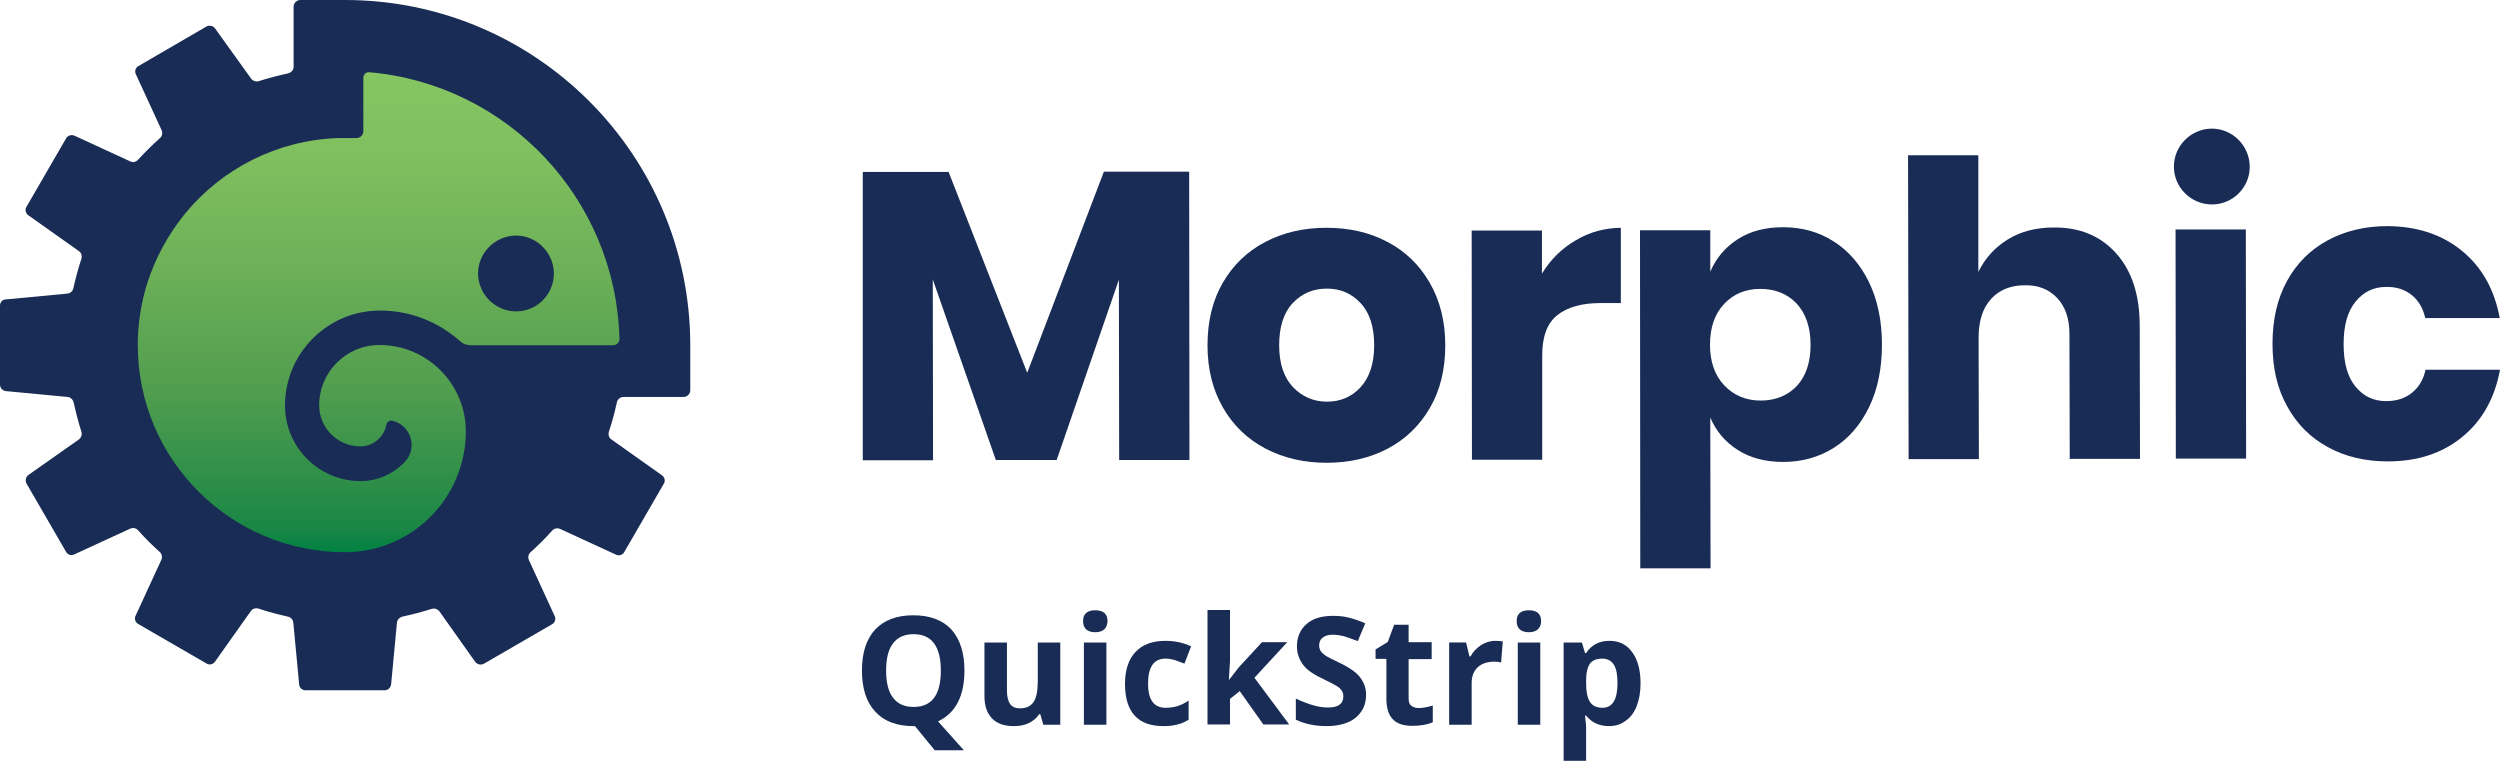 <?xml version="1.0" encoding="utf-8"?>
<!-- Generator: Adobe Illustrator 23.0.1, SVG Export Plug-In . SVG Version: 6.00 Build 0)  -->
<svg version="1.1" id="Layer_1" xmlns="http://www.w3.org/2000/svg" xmlns:xlink="http://www.w3.org/1999/xlink" x="0px" y="0px"
	 viewBox="0 0 90 27.39" style="enable-background:new 0 0 90 27.39;" xml:space="preserve">
<style type="text/css">
	.st0{fill:#192C55;}
	.st1{fill:url(#SVGID_1_);}
</style>
<g>
	<g>
		<g>
			<g>
				<path class="st0" d="M10.81,0c-0.13,0-0.24,0.11-0.24,0.24v2.18c-0.01,0.11-0.09,0.19-0.19,0.22c-0.36,0.08-0.72,0.17-1.06,0.28
					c-0.1,0.03-0.21,0-0.28-0.09L7.74,1.02c-0.07-0.09-0.2-0.12-0.3-0.07L4.98,2.38c-0.1,0.06-0.14,0.18-0.09,0.29l0.93,2.02
					c0.04,0.1,0.02,0.21-0.06,0.28C5.48,5.22,5.22,5.48,4.97,5.75C4.9,5.83,4.79,5.86,4.69,5.81L2.67,4.88
					C2.56,4.84,2.44,4.88,2.38,4.98L0.95,7.45c-0.06,0.1-0.03,0.23,0.07,0.3l1.82,1.29c0.09,0.06,0.12,0.17,0.09,0.28
					c-0.12,0.35-0.21,0.71-0.29,1.06c-0.02,0.1-0.11,0.18-0.22,0.19l-2.22,0.21C0.09,10.78,0,10.88,0,11v2.85
					c0,0.12,0.09,0.21,0.21,0.23l2.22,0.21c0.11,0.01,0.19,0.09,0.22,0.19c0.08,0.36,0.17,0.72,0.28,1.06c0.03,0.1,0,0.21-0.09,0.28
					L1.02,17.1c-0.09,0.07-0.12,0.2-0.07,0.3l1.43,2.47c0.06,0.1,0.18,0.14,0.29,0.09l2.02-0.93c0.1-0.04,0.21-0.02,0.28,0.06
					c0.25,0.28,0.51,0.54,0.78,0.78c0.08,0.07,0.1,0.19,0.06,0.28l-0.93,2.02c-0.05,0.11-0.01,0.23,0.09,0.29l2.47,1.43
					c0.1,0.06,0.23,0.03,0.3-0.07l1.29-1.82c0.06-0.09,0.17-0.12,0.28-0.09c0.35,0.12,0.71,0.21,1.06,0.29
					c0.1,0.02,0.18,0.11,0.19,0.22l0.21,2.22c0.01,0.12,0.11,0.21,0.23,0.21h2.85c0.12,0,0.21-0.09,0.23-0.21l0.21-2.22
					c0.01-0.11,0.09-0.19,0.19-0.22c0.36-0.08,0.72-0.17,1.06-0.28c0.1-0.03,0.21,0,0.28,0.09l1.29,1.82
					c0.07,0.09,0.2,0.12,0.3,0.07l2.47-1.43c0.1-0.06,0.14-0.18,0.09-0.29l-0.93-2.02c-0.04-0.1-0.02-0.21,0.06-0.28
					c0.28-0.25,0.54-0.51,0.78-0.78c0.07-0.08,0.19-0.1,0.28-0.06l2.02,0.93c0.11,0.05,0.23,0.01,0.29-0.09l1.43-2.47
					c0.06-0.1,0.03-0.23-0.07-0.3l-1.82-1.29c-0.09-0.06-0.12-0.17-0.09-0.28c0.12-0.35,0.21-0.71,0.29-1.06
					c0.02-0.1,0.11-0.18,0.22-0.19h2.18c0.13,0,0.24-0.11,0.24-0.24v-1.62C24.85,5.56,19.28,0,12.42,0H10.81z"/>
				<g>
					<linearGradient id="SVGID_1_" gradientUnits="userSpaceOnUse" x1="13.63" y1="19.88" x2="13.63" y2="2.597">
						<stop  offset="0" style="stop-color:#008243"/>
						<stop  offset="0.048" style="stop-color:#1A8645"/>
						<stop  offset="0.33" style="stop-color:#509D4F"/>
						<stop  offset="0.592" style="stop-color:#6DB058"/>
						<stop  offset="0.823" style="stop-color:#7FBF5F"/>
						<stop  offset="1" style="stop-color:#85C662"/>
					</linearGradient>
					<path class="st1" d="M13.29,2.6c-0.11-0.01-0.21,0.08-0.21,0.2v1.92c0,0.14-0.11,0.25-0.25,0.25h-0.64
						c-2.22,0.07-4.2,1.11-5.52,2.71c-0.3,0.37-0.57,0.77-0.8,1.19C5.64,9.29,5.45,9.73,5.3,10.2c-0.22,0.7-0.34,1.45-0.34,2.22v0h0
						c0,0,0,0,0,0c0,4.12,3.34,7.46,7.46,7.46v0c0,0,0,0,0,0v0c2.4,0,4.35-1.95,4.35-4.35c0-1.71-1.39-3.11-3.11-3.11
						c-1.2,0-2.17,0.98-2.17,2.17c0,0.81,0.66,1.48,1.48,1.48c0.47,0,0.86-0.34,0.94-0.78c0.02-0.1,0.12-0.17,0.22-0.14
						c0.64,0.14,0.93,0.96,0.45,1.47c-0.4,0.43-0.97,0.7-1.6,0.7c-1.5,0-2.72-1.22-2.72-2.72c0-1.88,1.53-3.42,3.42-3.42
						c1.11,0,2.12,0.42,2.89,1.11c0.1,0.09,0.24,0.14,0.38,0.14l5.12,0c0.13,0,0.24-0.11,0.23-0.24C22.17,7.14,18.25,3.03,13.29,2.6
						z"/>
				</g>
				<path class="st0" d="M18.58,11.21c-0.75,0-1.36-0.61-1.37-1.36c0-0.75,0.61-1.36,1.36-1.37c0.75,0,1.36,0.61,1.37,1.36
					C19.94,10.6,19.33,11.21,18.58,11.21z"/>
			</g>
			<g>
				<path class="st0" d="M42.81,6.18l0.01,10.38l-2.53,0l-0.01-6.49l-2.24,6.49l-2.19,0l-2.27-6.5l0.01,6.51l-2.53,0L31.06,6.19
					l3.09,0l2.83,7.23l2.76-7.24L42.81,6.18z"/>
				<path class="st0" d="M49.95,8.71c0.65,0.34,1.15,0.83,1.52,1.47c0.37,0.64,0.56,1.39,0.56,2.25c0,0.86-0.18,1.61-0.55,2.25
					c-0.37,0.64-0.88,1.13-1.52,1.47c-0.65,0.34-1.38,0.51-2.2,0.51c-0.82,0-1.55-0.17-2.2-0.51c-0.65-0.34-1.16-0.83-1.53-1.47
					c-0.37-0.64-0.56-1.39-0.56-2.25c0-0.86,0.18-1.61,0.55-2.25c0.37-0.64,0.88-1.13,1.53-1.47c0.65-0.34,1.38-0.51,2.2-0.51
					C48.58,8.2,49.31,8.37,49.95,8.71z M46.54,10.91c-0.33,0.35-0.49,0.86-0.49,1.52c0,0.66,0.17,1.16,0.5,1.51
					c0.33,0.34,0.74,0.52,1.22,0.52c0.48,0,0.89-0.17,1.21-0.52c0.32-0.35,0.49-0.85,0.49-1.51c0-0.66-0.16-1.17-0.49-1.52
					c-0.33-0.35-0.73-0.52-1.21-0.52C47.28,10.39,46.87,10.56,46.54,10.91z"/>
				<path class="st0" d="M56.73,8.65c0.5-0.3,1.04-0.44,1.62-0.45l0,2.71l-0.72,0c-0.67,0-1.19,0.14-1.56,0.43
					c-0.37,0.29-0.55,0.77-0.55,1.45l0,3.76l-2.53,0L52.98,8.3l2.53,0l0,1.55C55.82,9.34,56.23,8.94,56.73,8.65z"/>
				<path class="st0" d="M66.01,8.69c0.54,0.34,0.96,0.83,1.27,1.46c0.31,0.64,0.47,1.39,0.47,2.25c0,0.86-0.15,1.61-0.46,2.25
					c-0.31,0.64-0.73,1.13-1.27,1.47c-0.54,0.34-1.15,0.51-1.83,0.51c-0.63,0-1.17-0.14-1.63-0.43c-0.45-0.29-0.78-0.67-0.99-1.17
					l0.01,5.43l-2.53,0L59.04,8.29l2.53,0l0,1.49c0.21-0.49,0.54-0.88,0.99-1.17c0.45-0.29,1-0.43,1.63-0.43
					C64.87,8.18,65.48,8.35,66.01,8.69z M62.07,10.94c-0.34,0.36-0.51,0.85-0.51,1.47c0,0.61,0.17,1.1,0.51,1.46
					c0.34,0.36,0.78,0.55,1.31,0.55c0.54,0,0.98-0.18,1.31-0.53c0.33-0.36,0.49-0.85,0.49-1.48s-0.17-1.12-0.5-1.48
					c-0.33-0.35-0.77-0.53-1.31-0.53C62.84,10.4,62.41,10.58,62.07,10.94z"/>
				<path class="st0" d="M76.19,9.13c0.56,0.63,0.84,1.5,0.84,2.6l0.01,4.79l-2.53,0l-0.01-4.5c0-0.55-0.15-0.98-0.44-1.29
					c-0.29-0.31-0.68-0.47-1.16-0.46c-0.51,0-0.92,0.16-1.22,0.49c-0.3,0.33-0.45,0.79-0.45,1.39l0.01,4.38l-2.53,0L68.69,5.59
					l2.53,0l0,4.2c0.24-0.49,0.59-0.88,1.06-1.17c0.47-0.29,1.02-0.43,1.65-0.43C74.88,8.18,75.63,8.5,76.19,9.13z"/>
				<path class="st0" d="M80.85,8.26l0.01,8.25l-2.53,0l-0.01-8.25l1.23,0L80.85,8.26z"/>
				<path class="st0" d="M88.63,9.03c0.72,0.59,1.17,1.39,1.36,2.42l-2.68,0c-0.08-0.35-0.24-0.63-0.49-0.83
					c-0.25-0.2-0.56-0.3-0.93-0.29c-0.44,0-0.81,0.18-1.09,0.53c-0.29,0.35-0.43,0.86-0.43,1.53c0,0.67,0.14,1.18,0.43,1.53
					c0.29,0.35,0.65,0.52,1.1,0.52c0.37,0,0.69-0.1,0.93-0.3c0.25-0.2,0.41-0.47,0.49-0.83l2.68,0c-0.19,1.03-0.64,1.83-1.36,2.42
					c-0.72,0.59-1.61,0.88-2.68,0.88c-0.81,0-1.53-0.17-2.15-0.51c-0.63-0.34-1.12-0.83-1.47-1.47c-0.36-0.64-0.53-1.39-0.53-2.25
					c0-0.87,0.17-1.62,0.52-2.26c0.35-0.64,0.84-1.13,1.47-1.47s1.35-0.51,2.16-0.51C87.02,8.15,87.91,8.44,88.63,9.03z"/>
				<path class="st0" d="M79.63,7.36c-0.75,0-1.37-0.61-1.37-1.36c0-0.75,0.61-1.36,1.36-1.37c0.75,0,1.36,0.61,1.37,1.36
					S80.39,7.36,79.63,7.36z"/>
			</g>
		</g>
	</g>
	<g>
		<path class="st0" d="M34.72,24.14c0,0.46-0.08,0.84-0.24,1.15s-0.4,0.53-0.71,0.68l0.93,1.04h-1.05l-0.71-0.87h-0.06
			c-0.59,0-1.05-0.17-1.37-0.52c-0.32-0.34-0.48-0.84-0.48-1.48s0.16-1.14,0.48-1.48c0.32-0.34,0.78-0.51,1.37-0.51
			s1.05,0.17,1.37,0.51C34.56,23.01,34.72,23.5,34.72,24.14z M31.9,24.14c0,0.43,0.08,0.76,0.25,0.98s0.41,0.33,0.74,0.33
			c0.66,0,0.98-0.44,0.98-1.31c0-0.87-0.33-1.31-0.98-1.31c-0.33,0-0.57,0.11-0.74,0.33S31.9,23.71,31.9,24.14z"/>
		<path class="st0" d="M37.56,26.09l-0.11-0.38h-0.04c-0.09,0.14-0.21,0.24-0.37,0.32s-0.34,0.11-0.54,0.11
			c-0.35,0-0.61-0.09-0.79-0.28c-0.18-0.19-0.27-0.45-0.27-0.8v-1.93h0.81v1.73c0,0.21,0.04,0.37,0.11,0.48
			c0.08,0.11,0.2,0.16,0.36,0.16c0.23,0,0.39-0.08,0.49-0.23c0.1-0.15,0.15-0.4,0.15-0.75v-1.39h0.81v2.96H37.56z"/>
		<path class="st0" d="M38.99,22.36c0-0.26,0.15-0.39,0.44-0.39s0.44,0.13,0.44,0.39c0,0.12-0.04,0.22-0.11,0.29
			c-0.07,0.07-0.18,0.11-0.33,0.11C39.14,22.76,38.99,22.62,38.99,22.36z M39.83,26.09h-0.81v-2.96h0.81V26.09z"/>
		<path class="st0" d="M41.88,26.14c-0.92,0-1.38-0.51-1.38-1.52c0-0.5,0.13-0.89,0.38-1.15c0.25-0.27,0.61-0.4,1.08-0.4
			c0.34,0,0.65,0.07,0.92,0.2l-0.24,0.62c-0.13-0.05-0.25-0.09-0.35-0.13c-0.11-0.03-0.22-0.05-0.33-0.05c-0.42,0-0.63,0.3-0.63,0.9
			c0,0.58,0.21,0.87,0.63,0.87c0.16,0,0.3-0.02,0.43-0.06c0.13-0.04,0.27-0.11,0.4-0.2v0.69c-0.13,0.08-0.26,0.14-0.4,0.17
			C42.25,26.12,42.09,26.14,41.88,26.14z"/>
		<path class="st0" d="M44.25,24.47l0.35-0.45l0.83-0.9h0.91l-1.18,1.28l1.25,1.68h-0.93l-0.85-1.2l-0.35,0.28v0.92h-0.81v-4.12
			h0.81v1.84l-0.04,0.67H44.25z"/>
		<path class="st0" d="M49.18,25.01c0,0.35-0.13,0.62-0.38,0.83c-0.25,0.2-0.6,0.3-1.05,0.3c-0.41,0-0.78-0.08-1.1-0.23v-0.76
			c0.26,0.12,0.48,0.2,0.66,0.25c0.18,0.05,0.35,0.07,0.5,0.07c0.18,0,0.32-0.03,0.41-0.1c0.1-0.07,0.14-0.17,0.14-0.31
			c0-0.08-0.02-0.14-0.06-0.2c-0.04-0.06-0.1-0.12-0.19-0.17s-0.25-0.14-0.5-0.26c-0.24-0.11-0.41-0.22-0.53-0.32
			c-0.12-0.1-0.21-0.22-0.28-0.36s-0.11-0.29-0.11-0.48c0-0.34,0.12-0.61,0.35-0.81c0.23-0.2,0.55-0.29,0.96-0.29
			c0.2,0,0.39,0.02,0.58,0.07s0.37,0.11,0.57,0.2l-0.27,0.64c-0.21-0.08-0.38-0.14-0.51-0.18c-0.13-0.03-0.27-0.05-0.4-0.05
			c-0.16,0-0.27,0.04-0.36,0.11s-0.12,0.17-0.12,0.28c0,0.07,0.02,0.14,0.05,0.19s0.09,0.11,0.16,0.16
			c0.07,0.05,0.25,0.14,0.52,0.27c0.36,0.17,0.61,0.35,0.74,0.52S49.18,24.76,49.18,25.01z"/>
		<path class="st0" d="M51.07,25.49c0.14,0,0.31-0.03,0.51-0.09V26c-0.2,0.09-0.45,0.13-0.74,0.13c-0.32,0-0.56-0.08-0.71-0.25
			c-0.15-0.16-0.22-0.41-0.22-0.73v-1.43h-0.39v-0.34l0.44-0.27l0.23-0.62h0.52v0.63h0.83v0.61h-0.83v1.43c0,0.11,0.03,0.2,0.1,0.25
			S50.96,25.49,51.07,25.49z"/>
		<path class="st0" d="M53.83,23.07c0.11,0,0.2,0.01,0.27,0.02l-0.06,0.76c-0.07-0.02-0.15-0.03-0.24-0.03
			c-0.26,0-0.46,0.07-0.6,0.2c-0.14,0.13-0.22,0.32-0.22,0.56v1.51h-0.81v-2.96h0.61l0.12,0.5h0.04c0.09-0.17,0.22-0.3,0.37-0.4
			S53.64,23.07,53.83,23.07z"/>
		<path class="st0" d="M54.6,22.36c0-0.26,0.15-0.39,0.44-0.39s0.44,0.13,0.44,0.39c0,0.12-0.04,0.22-0.11,0.29
			c-0.07,0.07-0.18,0.11-0.33,0.11C54.75,22.76,54.6,22.62,54.6,22.36z M55.45,26.09h-0.81v-2.96h0.81V26.09z"/>
		<path class="st0" d="M57.92,26.14c-0.35,0-0.62-0.13-0.82-0.38h-0.04c0.03,0.25,0.04,0.39,0.04,0.43v1.2h-0.81v-4.26h0.66
			l0.11,0.38h0.04c0.19-0.29,0.47-0.44,0.84-0.44c0.35,0,0.62,0.13,0.82,0.41c0.2,0.27,0.3,0.65,0.3,1.12
			c0,0.32-0.05,0.59-0.14,0.82c-0.09,0.23-0.22,0.41-0.4,0.53C58.35,26.08,58.15,26.14,57.92,26.14z M57.68,23.71
			c-0.2,0-0.35,0.06-0.44,0.18s-0.14,0.33-0.14,0.61v0.09c0,0.32,0.05,0.55,0.14,0.68c0.09,0.14,0.24,0.21,0.45,0.21
			c0.36,0,0.54-0.3,0.54-0.89c0-0.29-0.04-0.51-0.13-0.66C58.01,23.79,57.87,23.71,57.68,23.71z"/>
	</g>
</g>
</svg>
